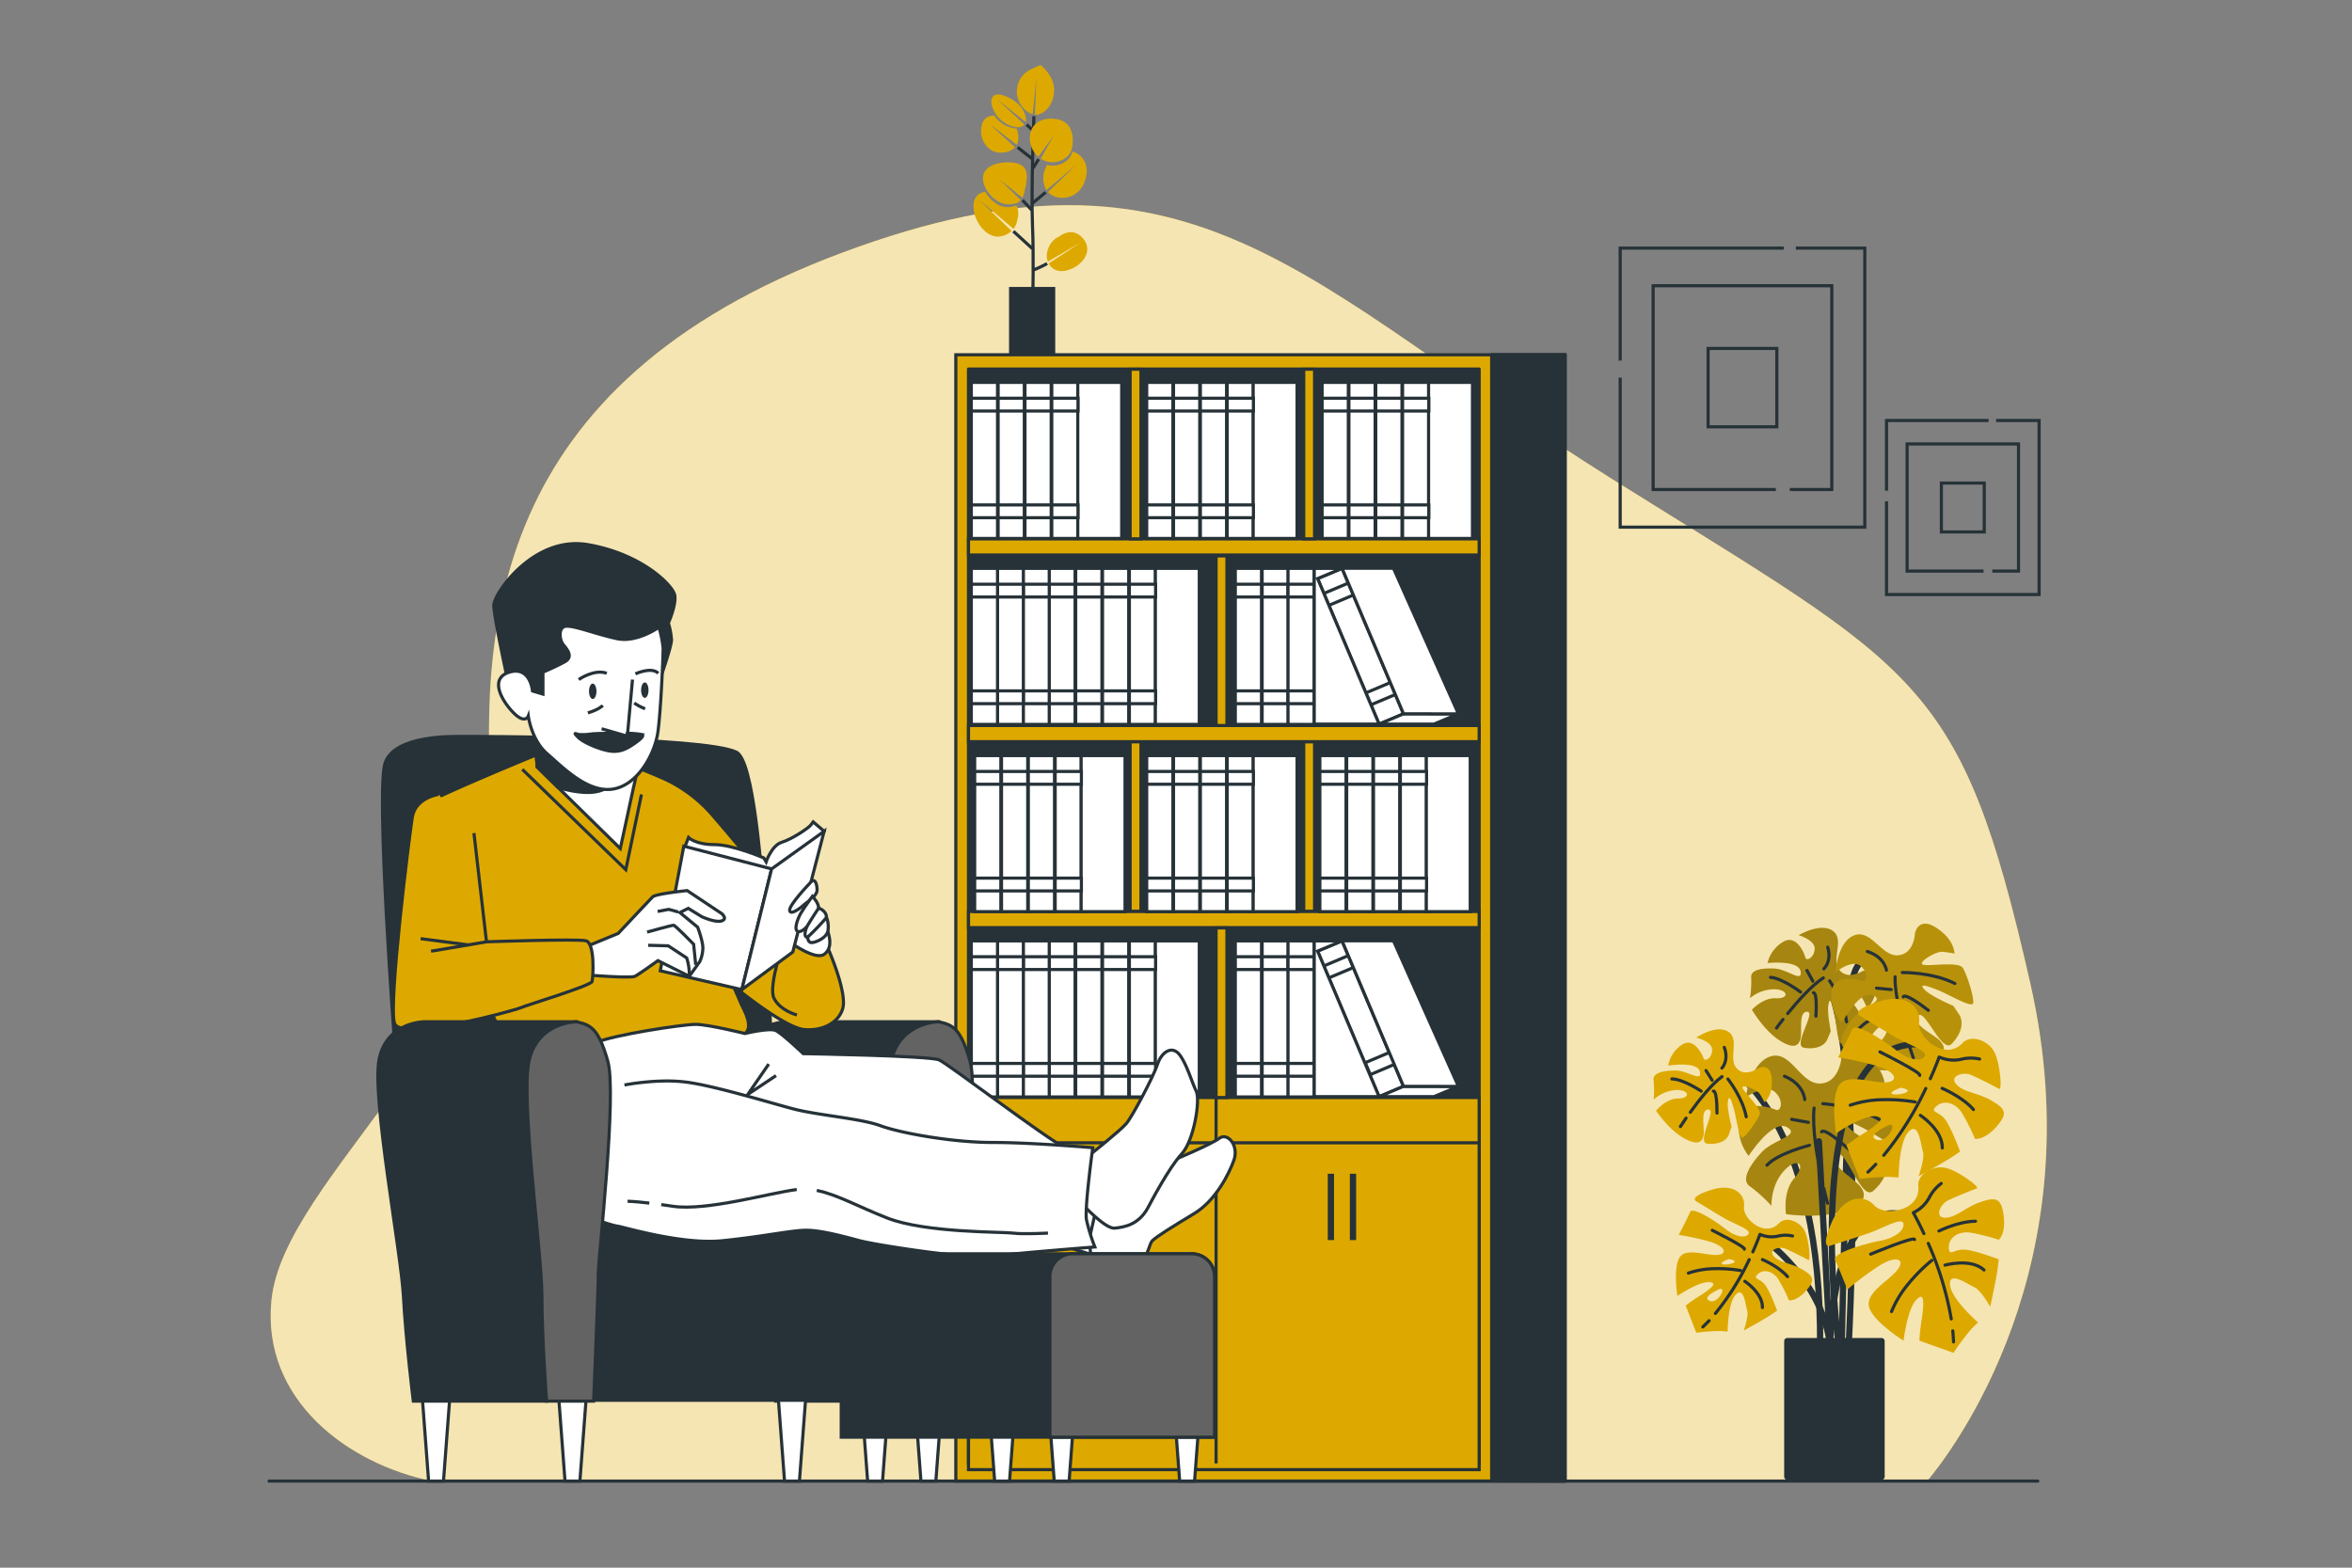 <svg xmlns="http://www.w3.org/2000/svg" viewBox="0 0 750 500"><rect x="0" y="0" width="750" height="500" fill="#808080" stroke="none"/><g id="freepik--background-simple--inject-103"><path d="M137.79,472.38H614.52c7.83-9.35,53.34-68.58,32.94-158.57-22.27-98.29-35.38-99.6-133.67-161.2S381.43,38.6,268.72,80.53,152.08,201.1,157.33,264,90.49,375.4,86.56,414.72C83.4,446.28,110.65,466.84,137.79,472.38Z" style="fill:#DDA900"></path><path d="M137.79,472.38H614.52c7.83-9.35,53.34-68.58,32.94-158.57-22.27-98.29-35.38-99.6-133.67-161.2S381.43,38.6,268.72,80.53,152.08,201.1,157.33,264,90.49,375.4,86.56,414.72C83.4,446.28,110.65,466.84,137.79,472.38Z" style="fill:#fff;opacity:0.7"></path></g><g id="freepik--plant-2--inject-103"><path d="M603.62,306.64s-12.29-6.83-13.2,8.64-3.19,116.1-3.19,116.1" style="fill:none;stroke:#263238;stroke-linecap:round;stroke-linejoin:round;stroke-width:2px"></path><path d="M584,316.65s10,22.31,5.47,113.36" style="fill:none;stroke:#263238;stroke-linecap:round;stroke-linejoin:round;stroke-width:2px"></path><path d="M593.89,309.75s-4.71,3-7.38-.43,1.81-9.77-2.14-12.47-10.78,1.42-10.78,1.42,5.25,1.54,5.08,4.41-2.7,4-3,2.7-2.85-7.57-7.12-4.94a10.58,10.58,0,0,0-4.91,6.7s9.93-1.06,10.53,2.68-4.07-.65-8.17-.89-7.84.36-7.57,2.84a32.69,32.69,0,0,1-.39,6.56,12.17,12.17,0,0,1,8-2.82c4.51.26,4.34,3.13.24,2.89s-7.62,3.66-7.62,3.66,3.74,6.39,8.49,9.55,6.46,2,7-.41-.72-8.68,2.15-8.51-4.75,10.83-1.09,11.46,6.61-.44,7.57-2.85l1-2.41s-1.28-6.24-.72-8.68,1.23.07,1.88,3,1.06,9.94,2.31,9.6,5.26-5.45,6.2-7.45-5.28-8.13-5.21-9.36,4.87,1.11,5.62,2.39a31.16,31.16,0,0,1,1.47,3s3-1.88,2.92-7.64S593.89,309.75,593.89,309.75Z" style="fill:#DDA900"></path><path d="M593.89,309.75s-4.71,3-7.38-.43,1.81-9.77-2.14-12.47-10.78,1.42-10.78,1.42,5.25,1.54,5.08,4.41-2.7,4-3,2.7-2.85-7.57-7.12-4.94a10.58,10.58,0,0,0-4.91,6.7s9.93-1.06,10.53,2.68-4.07-.65-8.17-.89-7.84.36-7.57,2.84a32.69,32.69,0,0,1-.39,6.56,12.17,12.17,0,0,1,8-2.82c4.51.26,4.34,3.13.24,2.89s-7.62,3.66-7.62,3.66,3.74,6.39,8.49,9.55,6.46,2,7-.41-.72-8.68,2.15-8.51-4.75,10.83-1.09,11.46,6.61-.44,7.57-2.85l1-2.41s-1.28-6.24-.72-8.68,1.23.07,1.88,3,1.06,9.94,2.31,9.6,5.26-5.45,6.2-7.45-5.28-8.13-5.21-9.36,4.87,1.11,5.62,2.39a31.16,31.16,0,0,1,1.47,3s3-1.88,2.92-7.64S593.89,309.75,593.89,309.75Z" style="fill:#263238;opacity:0.3"></path><path d="M570.05,323.26c3.07-3.79,7.58-8.92,11.37-11.37" style="fill:none;stroke:#263238;stroke-linecap:round;stroke-linejoin:round"></path><path d="M566.49,327.88s.79-1.1,2.07-2.74" style="fill:none;stroke:#263238;stroke-linecap:round;stroke-linejoin:round"></path><path d="M583.42,312.83s4.56,6.44,5.4,13.07" style="fill:none;stroke:#263238;stroke-linecap:round;stroke-linejoin:round"></path><path d="M578.26,316.64s1.28-.74.8,7.45" style="fill:none;stroke:#263238;stroke-linecap:round;stroke-linejoin:round"></path><path d="M581.59,309s2.6-2.32,1.23-6.92" style="fill:none;stroke:#263238;stroke-linecap:round;stroke-linejoin:round"></path><line x1="578.07" y1="312.93" x2="576.21" y2="309.53" style="fill:none;stroke:#263238;stroke-linecap:round;stroke-linejoin:round"></line><path d="M574.16,316.4s-5.9-4.46-9.59-4.68" style="fill:none;stroke:#263238;stroke-linecap:round;stroke-linejoin:round"></path><path d="M610.65,297.6s-.19,6.76-5.47,7.09-8.54-8.46-13.94-6.35-5.92,11.76-5.92,11.76,5.12-4.21,7.88-2.08,2.12,5.4.63,4.88-9.52-2.31-9.79,3.75a12.8,12.8,0,0,0,3.35,9.49s5.71-10.66,9.87-8.72-3.43,3.63-6.47,7.57-5,8.09-2.31,9.52a39.58,39.58,0,0,1,6.3,4.86s-.72-5.58,2.62-9.91,6.09-2.21,3.06,1.73-1.53,10.12-1.53,10.12,8.94.62,15.34-2,6.44-5.09,4.38-7.31-9.18-5.19-7.06-7.95,7.6,12.14,10.73,8.9,4.06-6.91,2.31-9.52l-1.76-2.61s-7.12-3-9.18-5.19.91-1.19,4.28.15,10.66,5.71,11.18,4.23-1.87-9-3.23-11.28-11.74-.26-12.92-1.17,4.43-4.12,6.22-4,4,.55,4,.55.16-4.27-5.66-8.13S610.65,297.6,610.65,297.6Z" style="fill:#DDA900"></path><path d="M610.65,297.6s-.19,6.76-5.47,7.09-8.54-8.46-13.94-6.35-5.92,11.76-5.92,11.76,5.12-4.21,7.88-2.08,2.12,5.4.63,4.88-9.52-2.31-9.79,3.75a12.8,12.8,0,0,0,3.35,9.49s5.71-10.66,9.87-8.72-3.43,3.63-6.47,7.57-5,8.09-2.31,9.52a39.58,39.58,0,0,1,6.3,4.86s-.72-5.58,2.62-9.91,6.09-2.21,3.06,1.73-1.53,10.12-1.53,10.12,8.94.62,15.34-2,6.44-5.09,4.38-7.31-9.18-5.19-7.06-7.95,7.6,12.14,10.73,8.9,4.06-6.91,2.31-9.52l-1.76-2.61s-7.12-3-9.18-5.19.91-1.19,4.28.15,10.66,5.71,11.18,4.23-1.87-9-3.23-11.28-11.74-.26-12.92-1.17,4.43-4.12,6.22-4,4,.55,4,.55.16-4.27-5.66-8.13S610.65,297.6,610.65,297.6Z" style="fill:#263238;opacity:0.2"></path><path d="M607.92,330.68c-1.7-5.66-3.76-13.68-3.62-19.14" style="fill:none;stroke:#263238;stroke-linecap:round;stroke-linejoin:round"></path><path d="M610.12,337.38s-.56-1.53-1.33-3.93" style="fill:none;stroke:#263238;stroke-linecap:round;stroke-linejoin:round"></path><path d="M606.6,310.18s9.55-.17,16.76,3.5" style="fill:none;stroke:#263238;stroke-linecap:round;stroke-linejoin:round"></path><path d="M606.9,317.94s.12-1.78,8,4.29" style="fill:none;stroke:#263238;stroke-linecap:round;stroke-linejoin:round"></path><path d="M601.54,309.42s-.54-4.19-6.09-5.95" style="fill:none;stroke:#263238;stroke-linecap:round;stroke-linejoin:round"></path><line x1="603.05" y1="315.61" x2="598.38" y2="315.15" style="fill:none;stroke:#263238;stroke-linecap:round;stroke-linejoin:round"></line><path d="M603.86,321.88s-8.49,2.88-11.22,6.42" style="fill:none;stroke:#263238;stroke-linecap:round;stroke-linejoin:round"></path><path d="M554,342.6s26.86,17.76,26.4,86.5" style="fill:none;stroke:#263238;stroke-linecap:round;stroke-linejoin:round;stroke-width:2px"></path><path d="M587.12,337.91s-.86,7.78-7,7.67-9.06-10.58-15.48-8.65-7.95,13-7.95,13,6.31-4.37,9.3-1.66,1.93,6.43.26,5.69-10.76-3.56-11.65,3.41a14.8,14.8,0,0,0,3,11.27s7.6-11.77,12.21-9.14-4.3,3.87-8.18,8.13-6.51,8.87-3.57,10.77a45.19,45.19,0,0,1,6.82,6.2s-.31-6.51,4-11.19,7.24-2,3.37,2.28-2.72,11.54-2.72,11.54,10.27,1.56,17.9-.84,7.9-5.26,5.73-8-10.1-6.86-7.39-9.84,7.62,14.72,11.54,11.28,5.34-7.59,3.56-10.77L599,365.88s-7.93-4.11-10.1-6.86,1.16-1.28,4.92.58,11.77,7.6,12.5,5.93S605,355,603.69,352.21s-13.52-1.4-14.8-2.56,5.51-4.34,7.56-4a44.47,44.47,0,0,1,4.53,1s.58-4.92-5.77-9.92S587.12,337.91,587.12,337.91Z" style="fill:#DDA900"></path><path d="M587.12,337.91s-.86,7.78-7,7.67-9.06-10.58-15.48-8.65-7.95,13-7.95,13,6.31-4.37,9.3-1.66,1.93,6.43.26,5.69-10.76-3.56-11.65,3.41a14.8,14.8,0,0,0,3,11.27s7.6-11.77,12.21-9.14-4.3,3.87-8.18,8.13-6.51,8.87-3.57,10.77a45.19,45.19,0,0,1,6.82,6.2s-.31-6.51,4-11.19,7.24-2,3.37,2.28-2.72,11.54-2.72,11.54,10.27,1.56,17.9-.84,7.9-5.26,5.73-8-10.1-6.86-7.39-9.84,7.62,14.72,11.54,11.28,5.34-7.59,3.56-10.77L599,365.88s-7.93-4.11-10.1-6.86,1.16-1.28,4.92.58,11.77,7.6,12.5,5.93S605,355,603.69,352.21s-13.52-1.4-14.8-2.56,5.51-4.34,7.56-4a44.47,44.47,0,0,1,4.53,1s.58-4.92-5.77-9.92S587.12,337.91,587.12,337.91Z" style="fill:#263238;opacity:0.3"></path><path d="M580.86,375.82c-1.44-6.68-3.05-16.13-2.39-22.42" style="fill:none;stroke:#263238;stroke-linecap:round;stroke-linejoin:round"></path><path d="M582.76,383.76s-.5-1.82-1.17-4.66" style="fill:none;stroke:#263238;stroke-linecap:round;stroke-linejoin:round"></path><path d="M581.26,352s11,.71,19,5.63" style="fill:none;stroke:#263238;stroke-linecap:round;stroke-linejoin:round"></path><path d="M580.87,361s.31-2,8.83,5.7" style="fill:none;stroke:#263238;stroke-linecap:round;stroke-linejoin:round"></path><path d="M575.49,350.69s-.23-4.88-6.46-7.44" style="fill:none;stroke:#263238;stroke-linecap:round;stroke-linejoin:round"></path><line x1="576.65" y1="357.97" x2="571.31" y2="357" style="fill:none;stroke:#263238;stroke-linecap:round;stroke-linejoin:round"></line><path d="M577,365.29s-10.07,2.51-13.56,6.34" style="fill:none;stroke:#263238;stroke-linecap:round;stroke-linejoin:round"></path><path d="M564.47,396.78s17.3,13.2,19.12,32.78L580,364" style="fill:none;stroke:#263238;stroke-linecap:round;stroke-linejoin:round;stroke-width:2px"></path><path d="M606.35,387.22c-22.76-4.1-22.76,42.34-22.76,42.34" style="fill:none;stroke:#263238;stroke-linecap:round;stroke-linejoin:round;stroke-width:2px"></path><path d="M586.32,429.1s-13.2-96.06,25-96.06" style="fill:none;stroke:#263238;stroke-linecap:round;stroke-linejoin:round;stroke-width:2px"></path><path d="M597.68,384.45c-3.11-3.49-9.72-3.49-13.6,5.45s-.39,7.38-.39,7.38,7.38-2.33,12-3.89,10.88-5.44,11.27-3.1-3.11,4.66-7.39,5.44-15.54,3.88-14.38,6.22,3.89,9.32,3.89,9.32a99.3,99.3,0,0,1,10.49-7.77c5.06-3.11,8.17-1.94,5.45,1.55s-10.5,7.39-8.94,12.05S607,427.6,607,427.6s1.16-9.72,3.89-12.83,2.72.39,1.94,5.83a63,63,0,0,0-.78,7l10.88,3.88a77.69,77.69,0,0,1,5.83-7.77l2-1.94s-8.55-7.39-8.94-12,5.83,0,7.77.78,5.05,6.21,5.05,6.21,1.95-8.93,2.34-12l.39-3.11s-8.17-3.11-11.28-3.11-4.66,2.33-4.66-.78,3.11-5.05,6.61-4.66a59.65,59.65,0,0,1,9.33,2.33s2.33-1.95,1.55-7.78-2.72-5.83-7.38-4.27-7.78,5-11.28,5-1.55-4.27.78-5.44,8.16-3.5,9.33-3.89-6.22-5.83-10.11-6.6-8.92,2-8.55,5.83C612.45,386.4,600.79,388,597.68,384.45Z" style="fill:#DDA900"></path><path d="M622.7,424.47c.12,1.17.2,2.35.24,3.52" style="fill:none;stroke:#263238;stroke-linecap:round;stroke-linejoin:round"></path><path d="M614.89,396.57a103,103,0,0,1,7.32,24.09" style="fill:none;stroke:#263238;stroke-linecap:round;stroke-linejoin:round"></path><path d="M613.49,393.45c-1.92-4.14-3.37-6.66-3.37-6.66a11.5,11.5,0,0,0,5-4.67,13,13,0,0,1,3.89-4.66" style="fill:none;stroke:#263238;stroke-linecap:round;stroke-linejoin:round"></path><path d="M596.51,400s14-5.83,14-4.66" style="fill:none;stroke:#263238;stroke-linecap:round;stroke-linejoin:round"></path><path d="M618.28,392.62s6.22-3.11,11.66-3.11" style="fill:none;stroke:#263238;stroke-linecap:round;stroke-linejoin:round"></path><path d="M616,402a53.94,53.94,0,0,0-7.39,7.38,33.6,33.6,0,0,0-5.44,8.94" style="fill:none;stroke:#263238;stroke-linecap:round;stroke-linejoin:round"></path><path d="M620.22,403.5s8.17-2.33,12.44,1.55" style="fill:none;stroke:#263238;stroke-linecap:round;stroke-linejoin:round"></path><path d="M635,351c-4.23-2.5-8.91-2.56-11.21-5.2s2.21-4,4.62-3,8,3.87,9.05,4.5.33-8.52-1.63-12-7.33-5.45-10-2.64c-5.65,5.94-14.47-1.85-13.87-6.49s-3.73-9.63-13-6.7-5.83,4.54-5.83,4.54,6.6,4.05,10.84,6.56,11.24,4.65,9.73,6.47-5.56.71-8.95-2-13.12-9.19-14.12-6.78-4.5,9-4.5,9a98.52,98.52,0,0,1,12.75,2.83c5.66,1.77,6.82,4.88,2.4,5.12s-12.46-3.08-15,1.15-.79,15.1-.79,15.1,8.1-5.49,12.23-5.47,1.49,2.31-3.13,5.29a64.56,64.56,0,0,0-5.79,4l4.2,10.77a76.38,76.38,0,0,1,9.69-.69l2.74.19s0-11.3,3.24-14.65,3.82,4.4,4.51,6.38-1.38,7.89-1.38,7.89,8-4.39,10.62-6.13l2.61-1.75s-3-8.2-5-10.55-4.81-2-2.47-4,5.86-1,7.86,1.93a60.64,60.64,0,0,1,4.35,8.57s3,.49,6.89-3.92S639.24,353.49,635,351Zm-36.78,12.44c-3.11-1.55,4.27-4.66,4.27-4.66C605.22,358.37,601.33,365,598.23,363.42Zm5.23-14.51c-1.32-.66,2.65-2,2.65-2C611.86,348,604.79,349.58,603.46,348.91Z" style="fill:#DDA900"></path><path d="M598.14,371.34q-1.21,1.29-2.49,2.49" style="fill:none;stroke:#263238;stroke-linecap:round;stroke-linejoin:round"></path><path d="M614.09,347.15a102.64,102.64,0,0,1-13.39,21.32" style="fill:none;stroke:#263238;stroke-linecap:round;stroke-linejoin:round"></path><path d="M615.53,344.05c1.87-4.17,2.82-6.92,2.82-6.92a11.46,11.46,0,0,0,6.84.76,13,13,0,0,1,6.07-.12" style="fill:none;stroke:#263238;stroke-linecap:round;stroke-linejoin:round"></path><path d="M612.15,343c.88-.76-12.69-7.51-12.69-7.51" style="fill:none;stroke:#263238;stroke-linecap:round;stroke-linejoin:round"></path><path d="M619.3,347.12s6.43,2.66,10,6.77" style="fill:none;stroke:#263238;stroke-linecap:round;stroke-linejoin:round"></path><path d="M610.73,351.47a54.41,54.41,0,0,0-10.42-.73A33.44,33.44,0,0,0,590,352.49" style="fill:none;stroke:#263238;stroke-linecap:round;stroke-linejoin:round"></path><path d="M612.36,355.72s7.11,4.64,7,10.41" style="fill:none;stroke:#263238;stroke-linecap:round;stroke-linejoin:round"></path><path d="M574.61,404.84c-3.4-2-7.17-2.06-9-4.19s1.77-3.2,3.71-2.39,6.43,3.11,7.29,3.61.26-6.85-1.32-9.62-5.9-4.39-8-2.12c-4.55,4.77-11.65-1.49-11.16-5.23s-3-7.75-10.49-5.39-4.69,3.66-4.69,3.66,5.31,3.26,8.72,5.27,9,3.74,7.83,5.21-4.47.57-7.2-1.62-10.56-7.4-11.37-5.46-3.61,7.29-3.61,7.29a79.28,79.28,0,0,1,10.26,2.27c4.55,1.43,5.48,3.94,1.92,4.13s-10-2.48-12,.92-.63,12.15-.63,12.15,6.52-4.41,9.84-4.4,1.2,1.86-2.51,4.26a51.22,51.22,0,0,0-4.67,3.21l3.38,8.67a61.53,61.53,0,0,1,7.8-.56l2.21.16s0-9.1,2.61-11.79,3.07,3.54,3.62,5.13-1.11,6.35-1.11,6.35,6.46-3.53,8.55-4.94l2.1-1.4s-2.42-6.6-4.06-8.49-3.88-1.61-2-3.25,4.71-.77,6.32,1.56a49,49,0,0,1,3.51,6.9s2.41.39,5.54-3.16S578,406.85,574.61,404.84Zm-29.6,10c-2.5-1.25,3.44-3.75,3.44-3.75C550.64,410.78,547.51,416.1,545,414.85Zm4.22-11.68c-1.07-.53,2.13-1.6,2.13-1.6C556,402.46,550.29,403.71,549.23,403.17Z" style="fill:#DDA900"></path><path d="M545,421.22c-.65.69-1.32,1.36-2,2" style="fill:none;stroke:#263238;stroke-linecap:round;stroke-linejoin:round"></path><path d="M557.78,401.76A83,83,0,0,1,547,418.91" style="fill:none;stroke:#263238;stroke-linecap:round;stroke-linejoin:round"></path><path d="M558.94,399.26c1.5-3.35,2.27-5.57,2.27-5.57a9.21,9.21,0,0,0,5.5.61,10.5,10.5,0,0,1,4.88-.1" style="fill:none;stroke:#263238;stroke-linecap:round;stroke-linejoin:round"></path><path d="M546,392.4s10.93,5.43,10.22,6" style="fill:none;stroke:#263238;stroke-linecap:round;stroke-linejoin:round"></path><path d="M562,401.73s5.17,2.14,8,5.44" style="fill:none;stroke:#263238;stroke-linecap:round;stroke-linejoin:round"></path><path d="M555.07,405.23a43.16,43.16,0,0,0-8.38-.59,27,27,0,0,0-8.3,1.41" style="fill:none;stroke:#263238;stroke-linecap:round;stroke-linejoin:round"></path><path d="M556.38,408.65s5.73,3.73,5.62,8.38" style="fill:none;stroke:#263238;stroke-linecap:round;stroke-linejoin:round"></path><path d="M560.73,340.66s-4.28,3.11-7,0S554.9,331.33,551,329s-10.1,1.94-10.1,1.94,5.05,1.17,5.05,3.89-2.33,3.88-2.72,2.72-3.11-7-7-4.28a10,10,0,0,0-4.27,6.61s9.32-1.56,10.1,1.94-3.89-.39-7.77-.39-7.39.78-7,3.11a30.52,30.52,0,0,1,0,6.22,11.56,11.56,0,0,1,7.39-3.11c4.27,0,4.27,2.72.39,2.72s-7,3.89-7,3.89,3.89,5.83,8.55,8.55,6.22,1.56,6.61-.78-1.17-8.16,1.55-8.16-3.88,10.5-.39,10.88,6.22-.77,7-3.11l.78-2.33s-1.56-5.83-1.17-8.16,1.17,0,1.94,2.72,1.56,9.33,2.72,8.94,4.67-5.44,5.45-7.38-5.45-7.39-5.45-8.55,4.67.77,5.45,1.94a30.71,30.71,0,0,1,1.55,2.72s2.72-1.94,2.33-7.39S560.73,340.66,560.73,340.66Z" style="fill:#DDA900"></path><path d="M539,354.75c2.69-3.75,6.67-8.85,10.12-11.37" style="fill:none;stroke:#263238;stroke-linecap:round;stroke-linejoin:round"></path><path d="M535.85,359.31s.69-1.08,1.8-2.7" style="fill:none;stroke:#263238;stroke-linecap:round;stroke-linejoin:round"></path><path d="M551,344.15s4.66,5.83,5.83,12.05" style="fill:none;stroke:#263238;stroke-linecap:round;stroke-linejoin:round"></path><path d="M546.35,348s1.16-.78,1.16,7" style="fill:none;stroke:#263238;stroke-linecap:round;stroke-linejoin:round"></path><path d="M549.07,340.66s2.33-2.34.77-6.61" style="fill:none;stroke:#263238;stroke-linecap:round;stroke-linejoin:round"></path><line x1="545.96" y1="344.54" x2="544.01" y2="341.43" style="fill:none;stroke:#263238;stroke-linecap:round;stroke-linejoin:round"></line><path d="M542.46,348s-5.83-3.89-9.33-3.89" style="fill:none;stroke:#263238;stroke-linecap:round;stroke-linejoin:round"></path><rect x="569.93" y="427.73" width="30.05" height="43.25" style="fill:#263238;stroke:#263238;stroke-linecap:round;stroke-linejoin:round;stroke-width:2px"></rect></g><g id="freepik--plant-1--inject-103"><path d="M329.32,95.38s.36-12.78-.09-23.77.46-34.55.46-34.55" style="fill:none;stroke:#263238;stroke-miterlimit:10"></path><line x1="329.48" y1="50.92" x2="324.49" y2="46.99" style="fill:none;stroke:#263238;stroke-miterlimit:10"></line><line x1="329.42" y1="53.62" x2="331.2" y2="50.75" style="fill:none;stroke:#263238;stroke-miterlimit:10"></line><line x1="329.02" y1="64.99" x2="333.45" y2="61.32" style="fill:none;stroke:#263238;stroke-miterlimit:10"></line><line x1="329.69" y1="41.89" x2="327.35" y2="39.76" style="fill:none;stroke:#263238;stroke-miterlimit:10"></line><line x1="328.98" y1="66.98" x2="326.05" y2="63.84" style="fill:none;stroke:#263238;stroke-miterlimit:10"></line><line x1="329.23" y1="79.32" x2="323.14" y2="73.76" style="fill:none;stroke:#263238;stroke-miterlimit:10"></line><path d="M329.39,86.17a37.35,37.35,0,0,0,4.52-2.11" style="fill:none;stroke:#263238;stroke-miterlimit:10"></path><path d="M326,52.89c-2.45-1.89-10.67-1.56-12.25,2.37S317.2,65.6,322,65.15c1.89-.18,2.71-.31,3.45-1.37h0l-6.75-6.6,7.31,5.88a6.66,6.66,0,0,0,.5-1.2c.08-.29.16-.61.22-.94C327.24,58.57,328.31,54.66,326,52.89Z" style="fill:#DDA900"></path><path d="M341.91,48.33l0,.14c-.66,2.93-4,4.59-6.83,4.34a6.25,6.25,0,0,1-1.16-.21,8,8,0,0,0-.72,7.1,4.35,4.35,0,0,0,.47.94c.83-.68,9.71-8.26,9.71-8.26l-9.22,8.88c2.78,3,9.3,2.57,11.57-2.94S345.11,49.12,341.91,48.33Z" style="fill:#DDA900"></path><path d="M337.39,38.08c-4.78-1-9.06,1.12-9,6.11A8.06,8.06,0,0,0,331.07,50L336,43.28l-4.14,7.33a6.6,6.6,0,0,0,3.12,1.12c2.82.24,6.17-1.42,6.83-4.35C342.5,44.11,342.17,39.13,337.39,38.08Z" style="fill:#DDA900"></path><path d="M331.81,20.73s-.49.15-3.55,1.64a7.74,7.74,0,0,0-3.06,10.48,7.25,7.25,0,0,0,4.09,3.58l1.23-11.89L330,36.59a3.42,3.42,0,0,0,.7,0c2-.2,5.13-2.58,5.43-7.45S331.81,20.73,331.81,20.73Z" style="fill:#DDA900"></path><path d="M317.84,31.54l9.23,7.38a2.75,2.75,0,0,0,.09-1c-.43-4.22-4.64-6.67-7.42-7.55s-4.71.69-2.92,4.73,6.48,6,8.57,5.39a2.49,2.49,0,0,0,1.28-.78Z" style="fill:#DDA900"></path><path d="M324.19,41a9.37,9.37,0,0,1-7.09-4.1A3.77,3.77,0,0,0,313,40.21c-.94,4.4,2.24,9,6.83,8.44A6.09,6.09,0,0,0,323.69,47l-8.2-7.49,8.78,6.69a2.66,2.66,0,0,0,.32-1A7.29,7.29,0,0,0,324.19,41Z" style="fill:#DDA900"></path><path d="M324.14,65.47a7.11,7.11,0,0,1-2.35.56c-3,.28-6.06-2.07-7.58-4.83a4,4,0,0,0-3.67,3.3c-.91,5.15,3.86,11.94,8.68,10.86a6.86,6.86,0,0,0,3.35-1.7L312.05,63.54,323.18,73a5.9,5.9,0,0,0,1.19-2.81A6.41,6.41,0,0,0,324.14,65.47Z" style="fill:#DDA900"></path><path d="M345.31,76c-3.54-4.1-7.75-.43-7.75-.43s-2.58.85-3.56,4.51a5.66,5.66,0,0,0,.13,3.37l10.64-6.2-10.38,6.78c1,1.84,3.08,3,6,2.15C345.05,84.9,348.84,80.13,345.31,76Z" style="fill:#DDA900"></path><rect x="321.76" y="91.52" width="14.73" height="21.81" style="fill:#263238"></rect></g><g id="freepik--Bookshelf--inject-103"><rect x="304.79" y="113.15" width="194.28" height="359.23" style="fill:#DDA900;stroke:#263238;stroke-miterlimit:10"></rect><rect x="308.83" y="117.7" width="162.84" height="349.21" style="fill:#263238;stroke:#263238;stroke-linecap:round;stroke-linejoin:round"></rect><rect x="308.83" y="171.86" width="162.84" height="5.15" style="fill:#DDA900;stroke:#263238;stroke-miterlimit:10"></rect><rect x="308.83" y="231.4" width="162.84" height="5.15" style="fill:#DDA900;stroke:#263238;stroke-miterlimit:10"></rect><rect x="415.73" y="117.76" width="3.46" height="54.09" style="fill:#DDA900;stroke:#263238;stroke-miterlimit:10"></rect><rect x="360.37" y="117.76" width="3.46" height="54.09" style="fill:#DDA900;stroke:#263238;stroke-miterlimit:10"></rect><rect x="415.73" y="236.61" width="3.46" height="54.09" style="fill:#DDA900;stroke:#263238;stroke-miterlimit:10"></rect><rect x="360.37" y="236.61" width="3.46" height="54.09" style="fill:#DDA900;stroke:#263238;stroke-miterlimit:10"></rect><rect x="387.78" y="177.3" width="3.46" height="54.09" style="fill:#DDA900;stroke:#263238;stroke-miterlimit:10"></rect><rect x="308.83" y="290.71" width="162.84" height="5.15" style="fill:#DDA900;stroke:#263238;stroke-miterlimit:10"></rect><rect x="308.83" y="350.05" width="162.84" height="118.68" style="fill:#DDA900;stroke:#263238;stroke-miterlimit:10"></rect><rect x="387.78" y="295.95" width="3.46" height="54.09" style="fill:#DDA900;stroke:#263238;stroke-miterlimit:10"></rect><polygon points="475.66 113.12 475.66 472.3 499.08 472.38 499.08 113.12 475.66 113.12" style="fill:#263238;stroke:#263238;stroke-linecap:round;stroke-linejoin:round"></polygon><rect x="421.59" y="121.96" width="8.36" height="49.77" style="fill:#fff;stroke:#263238;stroke-miterlimit:10"></rect><rect x="421.59" y="161.04" width="8.36" height="4.08" style="fill:#fff;stroke:#263238;stroke-miterlimit:10"></rect><rect x="421.59" y="127.01" width="8.36" height="4.08" style="fill:#fff;stroke:#263238;stroke-miterlimit:10"></rect><rect x="430.14" y="121.96" width="8.36" height="49.77" style="fill:#fff;stroke:#263238;stroke-miterlimit:10"></rect><rect x="430.14" y="161.04" width="8.36" height="4.08" style="fill:#fff;stroke:#263238;stroke-miterlimit:10"></rect><rect x="430.14" y="127.01" width="8.36" height="4.08" style="fill:#fff;stroke:#263238;stroke-miterlimit:10"></rect><rect x="438.7" y="121.96" width="8.36" height="49.77" style="fill:#fff;stroke:#263238;stroke-miterlimit:10"></rect><rect x="438.7" y="161.04" width="8.36" height="4.08" style="fill:#fff;stroke:#263238;stroke-miterlimit:10"></rect><rect x="438.7" y="127.01" width="8.36" height="4.08" style="fill:#fff;stroke:#263238;stroke-miterlimit:10"></rect><rect x="447.25" y="121.96" width="8.36" height="49.77" style="fill:#fff;stroke:#263238;stroke-miterlimit:10"></rect><rect x="455.54" y="121.96" width="14" height="49.77" style="fill:#fff;stroke:#263238;stroke-miterlimit:10"></rect><rect x="447.25" y="161.04" width="8.36" height="4.08" style="fill:#fff;stroke:#263238;stroke-miterlimit:10"></rect><rect x="447.25" y="127.01" width="8.36" height="4.08" style="fill:#fff;stroke:#263238;stroke-miterlimit:10"></rect><rect x="365.66" y="121.96" width="8.36" height="49.77" style="fill:#fff;stroke:#263238;stroke-miterlimit:10"></rect><rect x="365.66" y="161.04" width="8.36" height="4.08" style="fill:#fff;stroke:#263238;stroke-miterlimit:10"></rect><rect x="365.66" y="127.01" width="8.36" height="4.08" style="fill:#fff;stroke:#263238;stroke-miterlimit:10"></rect><rect x="374.21" y="121.96" width="8.36" height="49.77" style="fill:#fff;stroke:#263238;stroke-miterlimit:10"></rect><rect x="374.21" y="161.04" width="8.36" height="4.08" style="fill:#fff;stroke:#263238;stroke-miterlimit:10"></rect><rect x="374.21" y="127.01" width="8.36" height="4.08" style="fill:#fff;stroke:#263238;stroke-miterlimit:10"></rect><rect x="382.77" y="121.96" width="8.36" height="49.77" style="fill:#fff;stroke:#263238;stroke-miterlimit:10"></rect><rect x="382.77" y="161.04" width="8.36" height="4.08" style="fill:#fff;stroke:#263238;stroke-miterlimit:10"></rect><rect x="382.77" y="127.01" width="8.36" height="4.08" style="fill:#fff;stroke:#263238;stroke-miterlimit:10"></rect><rect x="391.32" y="121.96" width="8.36" height="49.77" style="fill:#fff;stroke:#263238;stroke-miterlimit:10"></rect><rect x="399.61" y="121.96" width="14" height="49.77" style="fill:#fff;stroke:#263238;stroke-miterlimit:10"></rect><rect x="391.32" y="161.04" width="8.36" height="4.08" style="fill:#fff;stroke:#263238;stroke-miterlimit:10"></rect><rect x="391.32" y="127.01" width="8.36" height="4.08" style="fill:#fff;stroke:#263238;stroke-miterlimit:10"></rect><rect x="365.66" y="240.99" width="8.36" height="49.77" style="fill:#fff;stroke:#263238;stroke-miterlimit:10"></rect><rect x="365.66" y="280.07" width="8.36" height="4.08" style="fill:#fff;stroke:#263238;stroke-miterlimit:10"></rect><rect x="365.66" y="246.05" width="8.36" height="4.08" style="fill:#fff;stroke:#263238;stroke-miterlimit:10"></rect><rect x="374.21" y="240.99" width="8.36" height="49.77" style="fill:#fff;stroke:#263238;stroke-miterlimit:10"></rect><rect x="374.21" y="280.07" width="8.36" height="4.08" style="fill:#fff;stroke:#263238;stroke-miterlimit:10"></rect><rect x="374.21" y="246.05" width="8.36" height="4.08" style="fill:#fff;stroke:#263238;stroke-miterlimit:10"></rect><rect x="382.77" y="240.99" width="8.36" height="49.77" style="fill:#fff;stroke:#263238;stroke-miterlimit:10"></rect><rect x="382.77" y="280.07" width="8.36" height="4.08" style="fill:#fff;stroke:#263238;stroke-miterlimit:10"></rect><rect x="382.77" y="246.05" width="8.36" height="4.08" style="fill:#fff;stroke:#263238;stroke-miterlimit:10"></rect><rect x="391.32" y="240.99" width="8.36" height="49.77" style="fill:#fff;stroke:#263238;stroke-miterlimit:10"></rect><rect x="399.61" y="240.99" width="14" height="49.77" style="fill:#fff;stroke:#263238;stroke-miterlimit:10"></rect><rect x="391.32" y="280.07" width="8.36" height="4.08" style="fill:#fff;stroke:#263238;stroke-miterlimit:10"></rect><rect x="391.32" y="246.05" width="8.36" height="4.08" style="fill:#fff;stroke:#263238;stroke-miterlimit:10"></rect><rect x="420.87" y="240.99" width="8.36" height="49.77" style="fill:#fff;stroke:#263238;stroke-miterlimit:10"></rect><rect x="420.87" y="280.07" width="8.36" height="4.08" style="fill:#fff;stroke:#263238;stroke-miterlimit:10"></rect><rect x="420.87" y="246.05" width="8.36" height="4.08" style="fill:#fff;stroke:#263238;stroke-miterlimit:10"></rect><rect x="429.43" y="240.99" width="8.36" height="49.77" style="fill:#fff;stroke:#263238;stroke-miterlimit:10"></rect><rect x="429.43" y="280.07" width="8.36" height="4.08" style="fill:#fff;stroke:#263238;stroke-miterlimit:10"></rect><rect x="429.43" y="246.05" width="8.36" height="4.08" style="fill:#fff;stroke:#263238;stroke-miterlimit:10"></rect><rect x="437.98" y="240.99" width="8.36" height="49.77" style="fill:#fff;stroke:#263238;stroke-miterlimit:10"></rect><rect x="437.98" y="280.07" width="8.36" height="4.08" style="fill:#fff;stroke:#263238;stroke-miterlimit:10"></rect><rect x="437.98" y="246.05" width="8.36" height="4.08" style="fill:#fff;stroke:#263238;stroke-miterlimit:10"></rect><rect x="446.54" y="240.99" width="8.36" height="49.77" style="fill:#fff;stroke:#263238;stroke-miterlimit:10"></rect><rect x="454.82" y="240.99" width="14" height="49.77" style="fill:#fff;stroke:#263238;stroke-miterlimit:10"></rect><rect x="446.54" y="280.07" width="8.36" height="4.08" style="fill:#fff;stroke:#263238;stroke-miterlimit:10"></rect><rect x="446.54" y="246.05" width="8.36" height="4.08" style="fill:#fff;stroke:#263238;stroke-miterlimit:10"></rect><rect x="310.8" y="240.99" width="8.36" height="49.77" style="fill:#fff;stroke:#263238;stroke-miterlimit:10"></rect><rect x="310.8" y="280.07" width="8.36" height="4.08" style="fill:#fff;stroke:#263238;stroke-miterlimit:10"></rect><rect x="310.8" y="246.05" width="8.36" height="4.08" style="fill:#fff;stroke:#263238;stroke-miterlimit:10"></rect><rect x="319.36" y="240.99" width="8.36" height="49.77" style="fill:#fff;stroke:#263238;stroke-miterlimit:10"></rect><rect x="319.36" y="280.07" width="8.36" height="4.08" style="fill:#fff;stroke:#263238;stroke-miterlimit:10"></rect><rect x="319.36" y="246.05" width="8.36" height="4.08" style="fill:#fff;stroke:#263238;stroke-miterlimit:10"></rect><rect x="327.91" y="240.99" width="8.36" height="49.77" style="fill:#fff;stroke:#263238;stroke-miterlimit:10"></rect><rect x="327.91" y="280.07" width="8.36" height="4.08" style="fill:#fff;stroke:#263238;stroke-miterlimit:10"></rect><rect x="327.91" y="246.05" width="8.36" height="4.08" style="fill:#fff;stroke:#263238;stroke-miterlimit:10"></rect><rect x="336.47" y="240.99" width="8.36" height="49.77" style="fill:#fff;stroke:#263238;stroke-miterlimit:10"></rect><rect x="344.75" y="240.99" width="14" height="49.77" style="fill:#fff;stroke:#263238;stroke-miterlimit:10"></rect><rect x="336.47" y="280.07" width="8.36" height="4.08" style="fill:#fff;stroke:#263238;stroke-miterlimit:10"></rect><rect x="336.47" y="246.05" width="8.36" height="4.08" style="fill:#fff;stroke:#263238;stroke-miterlimit:10"></rect><rect x="309.73" y="121.96" width="8.36" height="49.77" style="fill:#fff;stroke:#263238;stroke-miterlimit:10"></rect><rect x="309.73" y="161.04" width="8.36" height="4.08" style="fill:#fff;stroke:#263238;stroke-miterlimit:10"></rect><rect x="309.73" y="127.01" width="8.36" height="4.08" style="fill:#fff;stroke:#263238;stroke-miterlimit:10"></rect><rect x="318.28" y="121.96" width="8.36" height="49.77" style="fill:#fff;stroke:#263238;stroke-miterlimit:10"></rect><rect x="318.28" y="161.04" width="8.36" height="4.08" style="fill:#fff;stroke:#263238;stroke-miterlimit:10"></rect><rect x="318.28" y="127.01" width="8.36" height="4.08" style="fill:#fff;stroke:#263238;stroke-miterlimit:10"></rect><rect x="326.84" y="121.96" width="8.36" height="49.77" style="fill:#fff;stroke:#263238;stroke-miterlimit:10"></rect><rect x="326.84" y="161.04" width="8.36" height="4.08" style="fill:#fff;stroke:#263238;stroke-miterlimit:10"></rect><rect x="326.84" y="127.01" width="8.36" height="4.08" style="fill:#fff;stroke:#263238;stroke-miterlimit:10"></rect><rect x="335.39" y="121.96" width="8.36" height="49.77" style="fill:#fff;stroke:#263238;stroke-miterlimit:10"></rect><rect x="343.68" y="121.96" width="14" height="49.77" style="fill:#fff;stroke:#263238;stroke-miterlimit:10"></rect><rect x="335.39" y="161.04" width="8.36" height="4.08" style="fill:#fff;stroke:#263238;stroke-miterlimit:10"></rect><rect x="335.39" y="127.01" width="8.36" height="4.08" style="fill:#fff;stroke:#263238;stroke-miterlimit:10"></rect><rect x="334.47" y="181.27" width="8.36" height="49.77" style="fill:#fff;stroke:#263238;stroke-miterlimit:10"></rect><rect x="334.47" y="220.35" width="8.36" height="4.08" style="fill:#fff;stroke:#263238;stroke-miterlimit:10"></rect><rect x="334.47" y="186.33" width="8.36" height="4.08" style="fill:#fff;stroke:#263238;stroke-miterlimit:10"></rect><rect x="326.22" y="181.27" width="8.36" height="49.77" style="fill:#fff;stroke:#263238;stroke-miterlimit:10"></rect><rect x="326.22" y="220.35" width="8.36" height="4.08" style="fill:#fff;stroke:#263238;stroke-miterlimit:10"></rect><rect x="326.22" y="186.33" width="8.36" height="4.08" style="fill:#fff;stroke:#263238;stroke-miterlimit:10"></rect><rect x="317.97" y="181.27" width="8.36" height="49.77" style="fill:#fff;stroke:#263238;stroke-miterlimit:10"></rect><rect x="317.97" y="220.35" width="8.36" height="4.08" style="fill:#fff;stroke:#263238;stroke-miterlimit:10"></rect><rect x="317.97" y="186.33" width="8.36" height="4.08" style="fill:#fff;stroke:#263238;stroke-miterlimit:10"></rect><rect x="309.73" y="181.27" width="8.36" height="49.77" style="fill:#fff;stroke:#263238;stroke-miterlimit:10"></rect><rect x="309.73" y="220.35" width="8.36" height="4.08" style="fill:#fff;stroke:#263238;stroke-miterlimit:10"></rect><rect x="309.73" y="186.33" width="8.36" height="4.08" style="fill:#fff;stroke:#263238;stroke-miterlimit:10"></rect><rect x="343.02" y="181.27" width="8.36" height="49.77" style="fill:#fff;stroke:#263238;stroke-miterlimit:10"></rect><rect x="343.02" y="220.35" width="8.36" height="4.08" style="fill:#fff;stroke:#263238;stroke-miterlimit:10"></rect><rect x="343.02" y="186.33" width="8.36" height="4.08" style="fill:#fff;stroke:#263238;stroke-miterlimit:10"></rect><rect x="351.57" y="181.27" width="8.36" height="49.77" style="fill:#fff;stroke:#263238;stroke-miterlimit:10"></rect><rect x="351.57" y="220.35" width="8.36" height="4.08" style="fill:#fff;stroke:#263238;stroke-miterlimit:10"></rect><rect x="351.57" y="186.33" width="8.36" height="4.08" style="fill:#fff;stroke:#263238;stroke-miterlimit:10"></rect><rect x="360.13" y="181.27" width="8.36" height="49.77" style="fill:#fff;stroke:#263238;stroke-miterlimit:10"></rect><rect x="368.42" y="181.27" width="14" height="49.77" style="fill:#fff;stroke:#263238;stroke-miterlimit:10"></rect><rect x="360.13" y="220.35" width="8.36" height="4.08" style="fill:#fff;stroke:#263238;stroke-miterlimit:10"></rect><rect x="360.13" y="186.33" width="8.36" height="4.08" style="fill:#fff;stroke:#263238;stroke-miterlimit:10"></rect><rect x="393.91" y="181.27" width="8.36" height="49.77" style="fill:#fff;stroke:#263238;stroke-miterlimit:10"></rect><rect x="393.91" y="220.35" width="8.36" height="4.08" style="fill:#fff;stroke:#263238;stroke-miterlimit:10"></rect><rect x="393.91" y="186.33" width="8.36" height="4.08" style="fill:#fff;stroke:#263238;stroke-miterlimit:10"></rect><rect x="402.47" y="181.27" width="8.36" height="49.77" style="fill:#fff;stroke:#263238;stroke-miterlimit:10"></rect><rect x="402.47" y="220.35" width="8.36" height="4.08" style="fill:#fff;stroke:#263238;stroke-miterlimit:10"></rect><rect x="402.47" y="186.33" width="8.36" height="4.08" style="fill:#fff;stroke:#263238;stroke-miterlimit:10"></rect><rect x="429.62" y="180.9" width="8.46" height="50.39" transform="translate(-46 185) rotate(-22.89)" style="fill:#fff;stroke:#263238;stroke-miterlimit:10"></rect><rect x="436.02" y="219.17" width="8.46" height="4.13" transform="translate(-51.39 188.68) rotate(-22.89)" style="fill:#fff;stroke:#263238;stroke-miterlimit:10"></rect><rect x="422.62" y="187.44" width="8.46" height="4.13" transform="translate(-40.1 180.97) rotate(-22.89)" style="fill:#fff;stroke:#263238;stroke-miterlimit:10"></rect><polygon points="439.76 230.95 457.21 230.95 465.06 227.68 447.55 227.66 439.76 230.95" style="fill:#fff;stroke:#263238;stroke-miterlimit:10"></polygon><polygon points="427.95 181.24 444.34 181.24 465.06 227.68 447.55 227.66 427.95 181.24" style="fill:#fff;stroke:#263238;stroke-miterlimit:10"></polygon><rect x="410.72" y="181.27" width="8.36" height="49.77" style="fill:#fff;stroke:#263238;stroke-miterlimit:10"></rect><rect x="410.72" y="220.35" width="8.36" height="4.08" style="fill:#fff;stroke:#263238;stroke-miterlimit:10"></rect><rect x="410.72" y="186.33" width="8.36" height="4.08" style="fill:#fff;stroke:#263238;stroke-miterlimit:10"></rect><polygon points="419.08 181.27 427.95 181.27 420.15 184.53 439.76 230.95 419.08 230.95 419.08 181.27" style="fill:#fff;stroke:#263238;stroke-miterlimit:10"></polygon><rect x="334.47" y="300.09" width="8.36" height="49.77" style="fill:#fff;stroke:#263238;stroke-miterlimit:10"></rect><rect x="334.47" y="339.17" width="8.36" height="4.08" style="fill:#fff;stroke:#263238;stroke-miterlimit:10"></rect><rect x="334.47" y="305.14" width="8.36" height="4.08" style="fill:#fff;stroke:#263238;stroke-miterlimit:10"></rect><rect x="326.22" y="300.09" width="8.36" height="49.77" style="fill:#fff;stroke:#263238;stroke-miterlimit:10"></rect><rect x="326.22" y="339.17" width="8.36" height="4.08" style="fill:#fff;stroke:#263238;stroke-miterlimit:10"></rect><rect x="326.22" y="305.14" width="8.36" height="4.08" style="fill:#fff;stroke:#263238;stroke-miterlimit:10"></rect><rect x="317.97" y="300.09" width="8.36" height="49.77" style="fill:#fff;stroke:#263238;stroke-miterlimit:10"></rect><rect x="317.97" y="339.17" width="8.36" height="4.08" style="fill:#fff;stroke:#263238;stroke-miterlimit:10"></rect><rect x="317.97" y="305.14" width="8.36" height="4.08" style="fill:#fff;stroke:#263238;stroke-miterlimit:10"></rect><rect x="309.73" y="300.09" width="8.36" height="49.77" style="fill:#fff;stroke:#263238;stroke-miterlimit:10"></rect><rect x="309.73" y="339.17" width="8.36" height="4.08" style="fill:#fff;stroke:#263238;stroke-miterlimit:10"></rect><rect x="309.73" y="305.14" width="8.36" height="4.08" style="fill:#fff;stroke:#263238;stroke-miterlimit:10"></rect><rect x="343.02" y="300.09" width="8.36" height="49.77" style="fill:#fff;stroke:#263238;stroke-miterlimit:10"></rect><rect x="343.02" y="339.17" width="8.36" height="4.08" style="fill:#fff;stroke:#263238;stroke-miterlimit:10"></rect><rect x="343.02" y="305.14" width="8.36" height="4.08" style="fill:#fff;stroke:#263238;stroke-miterlimit:10"></rect><rect x="351.57" y="300.09" width="8.36" height="49.77" style="fill:#fff;stroke:#263238;stroke-miterlimit:10"></rect><rect x="351.57" y="339.17" width="8.36" height="4.08" style="fill:#fff;stroke:#263238;stroke-miterlimit:10"></rect><rect x="351.57" y="305.14" width="8.36" height="4.08" style="fill:#fff;stroke:#263238;stroke-miterlimit:10"></rect><rect x="360.13" y="300.09" width="8.36" height="49.77" style="fill:#fff;stroke:#263238;stroke-miterlimit:10"></rect><rect x="368.42" y="300.09" width="14" height="49.77" style="fill:#fff;stroke:#263238;stroke-miterlimit:10"></rect><rect x="360.13" y="339.17" width="8.36" height="4.08" style="fill:#fff;stroke:#263238;stroke-miterlimit:10"></rect><rect x="360.13" y="305.14" width="8.36" height="4.08" style="fill:#fff;stroke:#263238;stroke-miterlimit:10"></rect><rect x="393.91" y="300.09" width="8.36" height="49.77" style="fill:#fff;stroke:#263238;stroke-miterlimit:10"></rect><rect x="393.91" y="339.17" width="8.36" height="4.08" style="fill:#fff;stroke:#263238;stroke-miterlimit:10"></rect><rect x="393.91" y="305.14" width="8.36" height="4.08" style="fill:#fff;stroke:#263238;stroke-miterlimit:10"></rect><rect x="402.47" y="300.09" width="8.36" height="49.77" style="fill:#fff;stroke:#263238;stroke-miterlimit:10"></rect><rect x="402.47" y="339.17" width="8.36" height="4.08" style="fill:#fff;stroke:#263238;stroke-miterlimit:10"></rect><rect x="402.47" y="305.14" width="8.36" height="4.08" style="fill:#fff;stroke:#263238;stroke-miterlimit:10"></rect><rect x="429.62" y="299.71" width="8.46" height="50.39" transform="translate(-92.22 194.36) rotate(-22.89)" style="fill:#fff;stroke:#263238;stroke-miterlimit:10"></rect><rect x="436.02" y="337.98" width="8.46" height="4.13" transform="matrix(0.92, -0.39, 0.39, 0.92, -97.6, 198.04)" style="fill:#fff;stroke:#263238;stroke-miterlimit:10"></rect><rect x="422.62" y="306.25" width="8.46" height="4.13" transform="translate(-86.32 190.33) rotate(-22.89)" style="fill:#fff;stroke:#263238;stroke-miterlimit:10"></rect><polygon points="439.76 349.77 457.21 349.77 465.06 346.5 447.55 346.47 439.76 349.77" style="fill:#fff;stroke:#263238;stroke-miterlimit:10"></polygon><polygon points="427.95 300.05 444.34 300.05 465.06 346.5 447.55 346.47 427.95 300.05" style="fill:#fff;stroke:#263238;stroke-miterlimit:10"></polygon><rect x="410.72" y="300.09" width="8.36" height="49.77" style="fill:#fff;stroke:#263238;stroke-miterlimit:10"></rect><rect x="410.72" y="339.17" width="8.36" height="4.08" style="fill:#fff;stroke:#263238;stroke-miterlimit:10"></rect><rect x="410.72" y="305.14" width="8.36" height="4.08" style="fill:#fff;stroke:#263238;stroke-miterlimit:10"></rect><polygon points="419.08 300.09 427.95 300.09 420.15 303.34 439.76 349.77 419.08 349.77 419.08 300.09" style="fill:#fff;stroke:#263238;stroke-miterlimit:10"></polygon><line x1="387.78" y1="350.04" x2="387.78" y2="466.74" style="fill:none;stroke:#263238;stroke-miterlimit:10"></line><line x1="310.15" y1="364.49" x2="471.63" y2="364.49" style="fill:none;stroke:#263238;stroke-miterlimit:10"></line><line x1="343.29" y1="374.36" x2="343.29" y2="395.52" style="fill:none;stroke:#263238;stroke-miterlimit:10;stroke-width:2px"></line><line x1="350.34" y1="374.36" x2="350.34" y2="395.52" style="fill:none;stroke:#263238;stroke-miterlimit:10;stroke-width:2px"></line><line x1="424.39" y1="374.36" x2="424.39" y2="395.52" style="fill:none;stroke:#263238;stroke-miterlimit:10;stroke-width:2px"></line><line x1="431.44" y1="374.36" x2="431.44" y2="395.52" style="fill:none;stroke:#263238;stroke-miterlimit:10;stroke-width:2px"></line></g><g id="freepik--Pictures--inject-103"><polyline points="516.64 115.01 516.64 79.13 568.82 79.13" style="fill:none;stroke:#263238;stroke-miterlimit:10"></polyline><polyline points="572.66 79.13 594.64 79.13 594.64 168.13 516.64 168.13 516.64 120.45" style="fill:none;stroke:#263238;stroke-miterlimit:10"></polyline><polyline points="566.26 156.13 527.15 156.13 527.15 91.13 584.12 91.13 584.12 156.13 570.74 156.13" style="fill:none;stroke:#263238;stroke-miterlimit:10"></polyline><rect x="544.68" y="111.13" width="21.91" height="25" style="fill:none;stroke:#263238;stroke-miterlimit:10"></rect><polyline points="601.57 156.49 601.57 134.11 634.12 134.11" style="fill:none;stroke:#263238;stroke-miterlimit:10"></polyline><polyline points="636.51 134.11 650.22 134.11 650.22 189.62 601.57 189.62 601.57 159.88" style="fill:none;stroke:#263238;stroke-miterlimit:10"></polyline><polyline points="632.52 182.14 608.13 182.14 608.13 141.59 643.66 141.59 643.66 182.14 635.31 182.14" style="fill:none;stroke:#263238;stroke-miterlimit:10"></polyline><rect x="619.06" y="154.07" width="13.67" height="15.59" style="fill:none;stroke:#263238;stroke-miterlimit:10"></rect></g><g id="freepik--Floor--inject-103"><line x1="85.8" y1="472.38" x2="649.8" y2="472.38" style="fill:none;stroke:#263238;stroke-linecap:round;stroke-linejoin:round"></line></g><g id="freepik--Character--inject-103"><path d="M125.8,332.38s-6-80-3-89,21.5-8.5,25-8.5,76.5,0,87,5,12,128,12,128h-116Z" style="fill:#263238;stroke:#263238;stroke-miterlimit:10"></path><path d="M250.79,325.88s-12,0-14.4,12,7.05,61.5,7.75,75.5,3.16,33.5,3.16,33.5h42.5l9.5-121Z" style="fill:#263238;stroke:#263238;stroke-miterlimit:10"></path><path d="M299.3,325.88s-12,0-15,12,4,61.5,4,75.5,1.5,33.5,1.5,33.5h15s1.5-36,1.5-41,6-57,3-67.5S303.8,326.88,299.3,325.88Z" style="fill:#636363;stroke:#263238;stroke-miterlimit:10"></path><path d="M172.55,240.13s-39.75,16.25-39.75,18,13.5,48.75,18.5,56,8.5,15.25,10,18.25,8,10.5,13.25,10.5,11.5-6.25,28.25-8.75,31.75-2.25,34.75-4.5-.75-8.25-1.25-9.5-2.5-5.75-2.5-5.75,16.25,13.5,22.75,14,11.25-2.75,12.25-7-2.75-14.5-5.25-20-14.25-14.25-19.5-21-12-14.75-16.75-20.25a45.47,45.47,0,0,0-15-11.5c-4.5-2-16-7-23.25-7.75S172.55,240.13,172.55,240.13Z" style="fill:#DDA900;stroke:#263238;stroke-miterlimit:10"></path><path d="M250.46,298.71s-5.66,15.67-3.66,19.67,7.33,5.33,7.33,5.33" style="fill:none;stroke:#263238;stroke-miterlimit:10"></path><polyline points="166.55 245.38 199.55 277.38 204.55 253.38" style="fill:none;stroke:#263238;stroke-miterlimit:10"></polyline><path d="M252.05,300.63s8,5.75,10.75,3.75,2-5.75.25-9.75-7.5-6.25-9.75-4.5S250.3,298.88,252.05,300.63Z" style="fill:#fff;stroke:#263238;stroke-miterlimit:10"></path><path d="M170.05,229.63l1.25,15,26.5,26,4-18.5,1.75-7.75s-17.25-3-22.75-6.75S170.05,229.63,170.05,229.63Z" style="fill:#fff;stroke:#263238;stroke-miterlimit:10"></path><path d="M203.55,244.38s-17.25-3-22.75-6.75-10.75-8-10.75-8l1.25,15L178,251.2c5.21,1.47,10.4,2.18,13.93.82a55.39,55.39,0,0,0,11.16-5.55Z" style="fill:#263238;stroke:#263238;stroke-miterlimit:10"></path><path d="M162.13,218.05s-4.67-21.34-4.67-25,12.67-22.34,30-19.34,27,13,27.67,16-2,9-2,9a24.84,24.84,0,0,1,1,5.34c0,2-3,10.66-3,10.66l-1-9s-8.33,2.34-13,2.34-12.67-3-12.67-3,1.67,5.33,0,8-6.66,5-6.66,5-.67,5.33-2.67,5.33a43.6,43.6,0,0,1-7.33-1C166.46,222.05,162.13,218.05,162.13,218.05Z" style="fill:#263238;stroke:#263238;stroke-miterlimit:10"></path><path d="M169.8,220.38s-.67-8-7.34-6-2.33,9.33,1.34,13,4.66,1,4.66,1,1,7.67,6,12,12.67,12.33,20.67,11.33,13.67-11,14.67-18.33,1.66-24.67,1.66-26.67a37.49,37.49,0,0,0-1.33-6.66s-7,5-13.33,3.66-13-4-16-4-2.34,4.34-1.34,5.67,3.67,4,.67,5.67-7,3.33-7,3.33v7Z" style="fill:#fff;stroke:#263238;stroke-miterlimit:10"></path><polyline points="201.69 216.74 200.05 234.81 191.84 232.43" style="fill:none;stroke:#263238;stroke-miterlimit:10"></polyline><path d="M194.76,233.89s-4,0-6.2.19a16.87,16.87,0,0,1-4,.18c-.91-.18-2-.91-.18.91s7.3,4,10.22,4.38,4.93-.55,7.11-2,4-2.92,2.92-3.28a24.08,24.08,0,0,0-4.56-.37v.92Z" style="fill:#263238;stroke:#263238;stroke-miterlimit:10"></path><ellipse cx="189.01" cy="220.48" rx="1.19" ry="2.46" style="fill:#263238"></ellipse><path d="M206.8,220.12c0,1.36-.53,2.46-1.18,2.46s-1.19-1.1-1.19-2.46.53-2.47,1.19-2.47S206.8,218.76,206.8,220.12Z" style="fill:#263238"></path><path d="M184.54,216.74s4.93-3.47,8.94-2" style="fill:none;stroke:#263238;stroke-miterlimit:10"></path><path d="M202.61,214.92s5.11-2.38,7.3-.19" style="fill:none;stroke:#263238;stroke-miterlimit:10"></path><path d="M192.21,225s-1.1,1.28-4.75,2.37" style="fill:none;stroke:#263238;stroke-miterlimit:10"></path><path d="M202.24,224.22a16.52,16.52,0,0,0,3.47,1.83" style="fill:none;stroke:#263238;stroke-miterlimit:10"></path><path d="M217.8,271.63l1.75-4.5s2.25,2.25,8.25,2.25,15.75,4.25,15.75,4.25l.75,1.25s1.75-5.25,5-6.25,8.5-4.5,9.25-5.5l.75-1,3.5,3-15.5,20.5-29-11.25Z" style="fill:#fff;stroke:#263238;stroke-miterlimit:10"></path><polygon points="218.05 269.88 210.55 309.63 236.55 315.63 246.05 277.13 218.05 269.88" style="fill:#fff;stroke:#263238;stroke-miterlimit:10"></polygon><polygon points="246.05 277.13 262.8 265.13 252.8 303.63 236.55 315.63 246.05 277.13" style="fill:#fff;stroke:#263238;stroke-miterlimit:10"></polygon><path d="M185.8,302.38l11.33-4.67s10-10.66,11-11.66,11-2,11-2l11,7.33s2,1.67,0,2.33-6.33-1.33-6.33-1.33l-4.34-2.67-2.66,1.34,5.66,4.66s1.67,4.34,1.67,6.67a10.84,10.84,0,0,1-1,4.33l-3.33,4.67-10-5s-6,4.33-7.34,5-14-.33-14-.33Z" style="fill:#fff;stroke:#263238;stroke-miterlimit:10"></path><polyline points="209.71 290.7 213.25 290.03 216.29 290.87" style="fill:none;stroke:#263238;stroke-miterlimit:10"></polyline><path d="M206.34,297.28s7.92-2.2,8.43-2.2,6.41,6.07,6.41,6.07l.67,6.58" style="fill:none;stroke:#263238;stroke-miterlimit:10"></path><path d="M206.68,301.49l6.4.17,5.9,3.88a17.67,17.67,0,0,1,.82,5.84" style="fill:none;stroke:#263238;stroke-miterlimit:10"></path><path d="M139.8,253.38s-7.34,1-8.34,7.33-7.66,59.67-5.66,65.67,39-4.33,40.33-5,22.33-7,22.67-8.33,1-12.34-2-13-31.67.33-31.67.33l-4-34.67" style="fill:#DDA900;stroke:#263238;stroke-miterlimit:10"></path><line x1="155.13" y1="300.38" x2="137.46" y2="303.38" style="fill:none;stroke:#263238;stroke-miterlimit:10"></line><line x1="134.13" y1="299.38" x2="149.46" y2="301.38" style="fill:none;stroke:#263238;stroke-miterlimit:10"></line><path d="M258.3,281.63s-6.75,7-6.5,8.75,3.75-1,4.5-1.75,4.25-2.75,4.25-4.75S259.8,279.63,258.3,281.63Z" style="fill:#fff;stroke:#263238;stroke-miterlimit:10"></path><path d="M259.05,285.88s2,2,2,3.75-4.25,7.5-6.25,7.5-.5-4,.5-5.75S259.05,285.88,259.05,285.88Z" style="fill:#fff;stroke:#263238;stroke-miterlimit:10"></path><path d="M261.05,289.63s2.5.75,2.5,3-4.75,6-6,6.25-1-2,0-3.75S261.05,289.63,261.05,289.63Z" style="fill:#fff;stroke:#263238;stroke-miterlimit:10"></path><path d="M263.55,292.63a7.85,7.85,0,0,1,.5,4c-.25,2.5-4,4-5.25,4s-1.25-1.75-1.25-1.75A77,77,0,0,0,263.55,292.63Z" style="fill:#fff;stroke:#263238;stroke-miterlimit:10"></path><polygon points="184.92 472.38 180.17 472.38 177.8 440.88 187.3 440.88 184.92 472.38" style="fill:#fff;stroke:#263238;stroke-miterlimit:10"></polygon><polygon points="141.42 472.38 136.67 472.38 134.3 440.88 143.8 440.88 141.42 472.38" style="fill:#fff;stroke:#263238;stroke-miterlimit:10"></polygon><polygon points="298.42 472.38 293.67 472.38 291.3 440.88 300.8 440.88 298.42 472.38" style="fill:#fff;stroke:#263238;stroke-miterlimit:10"></polygon><polygon points="254.92 472.38 250.17 472.38 247.8 440.88 257.3 440.88 254.92 472.38" style="fill:#fff;stroke:#263238;stroke-miterlimit:10"></polygon><rect x="178.3" y="380.61" width="113.5" height="66" style="fill:#263238;stroke:#263238;stroke-miterlimit:10"></rect><path d="M374.13,370.05s12-5,14.67-7,6.33,2.33,4.66,7-6,13-12.66,17-12,7.33-13.34,8.66-1,6.34-6.66,8.34-12.67-2-16.67-8.34-6.67-10.66-6.67-10.66.34-4.67,7-7,18-3.34,18-3.34Z" style="fill:#fff;stroke:#263238;stroke-miterlimit:10"></path><path d="M237.55,329.63s7.91-1.92,9.91-.92,8.67,7.34,8.67,7.34,40.33.66,43.33,2,34,25,40.67,28.33,12.33,6.33,12.33,6.33l-5,22v2l.34,3.34s-17.34-5.34-21.67-6.34-22.33-10.33-24-10.33-15.33-4-15.33-4-2-1.33-23.67-3.33-46-4.34-54.67-4.67-20-1-24.33-2.67-12-13.33-13.33-20.33,12.66-13,18.66-15.67,28.34-6,32.34-6S237.55,329.63,237.55,329.63Z" style="fill:#fff;stroke:#263238;stroke-miterlimit:10"></path><polyline points="245.13 339.38 238.46 349.05 247.46 343.05" style="fill:#fff;stroke:#263238;stroke-miterlimit:10"></polyline><path d="M347.46,368.38s9.67-7.67,11.67-10,8.67-15,10-19,4.67-6,7-3,4,9,5.33,11.67-.66,15.66-4.66,20-9.53,14.85-10.67,17c-3,5.66-7.67,6.33-10.67,6.66s-10.33-7.66-10.33-7.66Z" style="fill:#fff;stroke:#263238;stroke-miterlimit:10"></path><path d="M199.13,346.05s10-2,19-1,27.33,6.66,35,8.66,21.33,3,27.67,5.34,23,5.33,35.66,5.33,32,1.67,32,1.67-2.66,19.33-2,23a56.74,56.74,0,0,0,2.67,8.66s-25.67,2-33,3-37-3.66-42-5-12.33-3.33-17-3.33-13.67,2-26.67,3.33-31.33-4.33-33.66-4.66-10.67-3.34-12.67-4.67-13.67-22-9.67-30.67,9-10,9-10" style="fill:#fff;stroke:#263238;stroke-miterlimit:10"></path><path d="M260.45,379.68c6.43,1.28,13.24,5.18,22.45,8.79,12.29,4.81,36.89,4.37,40.06,4.81s11.22,0,11.22,0" style="fill:#fff;stroke:#263238;stroke-miterlimit:10"></path><path d="M210.87,384.2l3.67.53c10.68,1.6,31-4.27,39.52-5.34" style="fill:#fff;stroke:#263238;stroke-miterlimit:10"></path><path d="M200.12,383.13s1.92,0,6.93.59" style="fill:#fff;stroke:#263238;stroke-miterlimit:10"></path><path d="M135.29,325.88s-12,0-14.4,12,7,61.5,7.75,75.5,3.16,33.5,3.16,33.5h42.5l9.5-121Z" style="fill:#263238;stroke:#263238;stroke-miterlimit:10"></path><path d="M183.8,325.88s-12,0-15,12,4,61.5,4,75.5,1.5,33.5,1.5,33.5h15s1.5-36,1.5-41,6-57,3-67.5S188.3,326.88,183.8,325.88Z" style="fill:#636363;stroke:#263238;stroke-miterlimit:10"></path><polygon points="281.42 472.38 276.67 472.38 274.3 440.88 283.8 440.88 281.42 472.38" style="fill:#fff;stroke:#263238;stroke-miterlimit:10"></polygon><polygon points="321.92 472.38 317.17 472.38 314.8 440.88 324.3 440.88 321.92 472.38" style="fill:#fff;stroke:#263238;stroke-miterlimit:10"></polygon><polygon points="340.92 472.38 336.17 472.38 333.8 440.88 343.3 440.88 340.92 472.38" style="fill:#fff;stroke:#263238;stroke-miterlimit:10"></polygon><polygon points="380.92 472.38 376.17 472.38 373.8 440.88 383.3 440.88 380.92 472.38" style="fill:#fff;stroke:#263238;stroke-miterlimit:10"></polygon><path d="M275.55,399.88H380a7.25,7.25,0,0,1,7.25,7.25v51.25a0,0,0,0,1,0,0h-119a0,0,0,0,1,0,0V407.13A7.25,7.25,0,0,1,275.55,399.88Z" style="fill:#263238;stroke:#263238;stroke-miterlimit:10"></path><path d="M380.05,399.88h-38a7.25,7.25,0,0,0-7.25,7.25v51.25h52.5V407.13A7.26,7.26,0,0,0,380.05,399.88Z" style="fill:#636363;stroke:#263238;stroke-miterlimit:10"></path></g></svg>